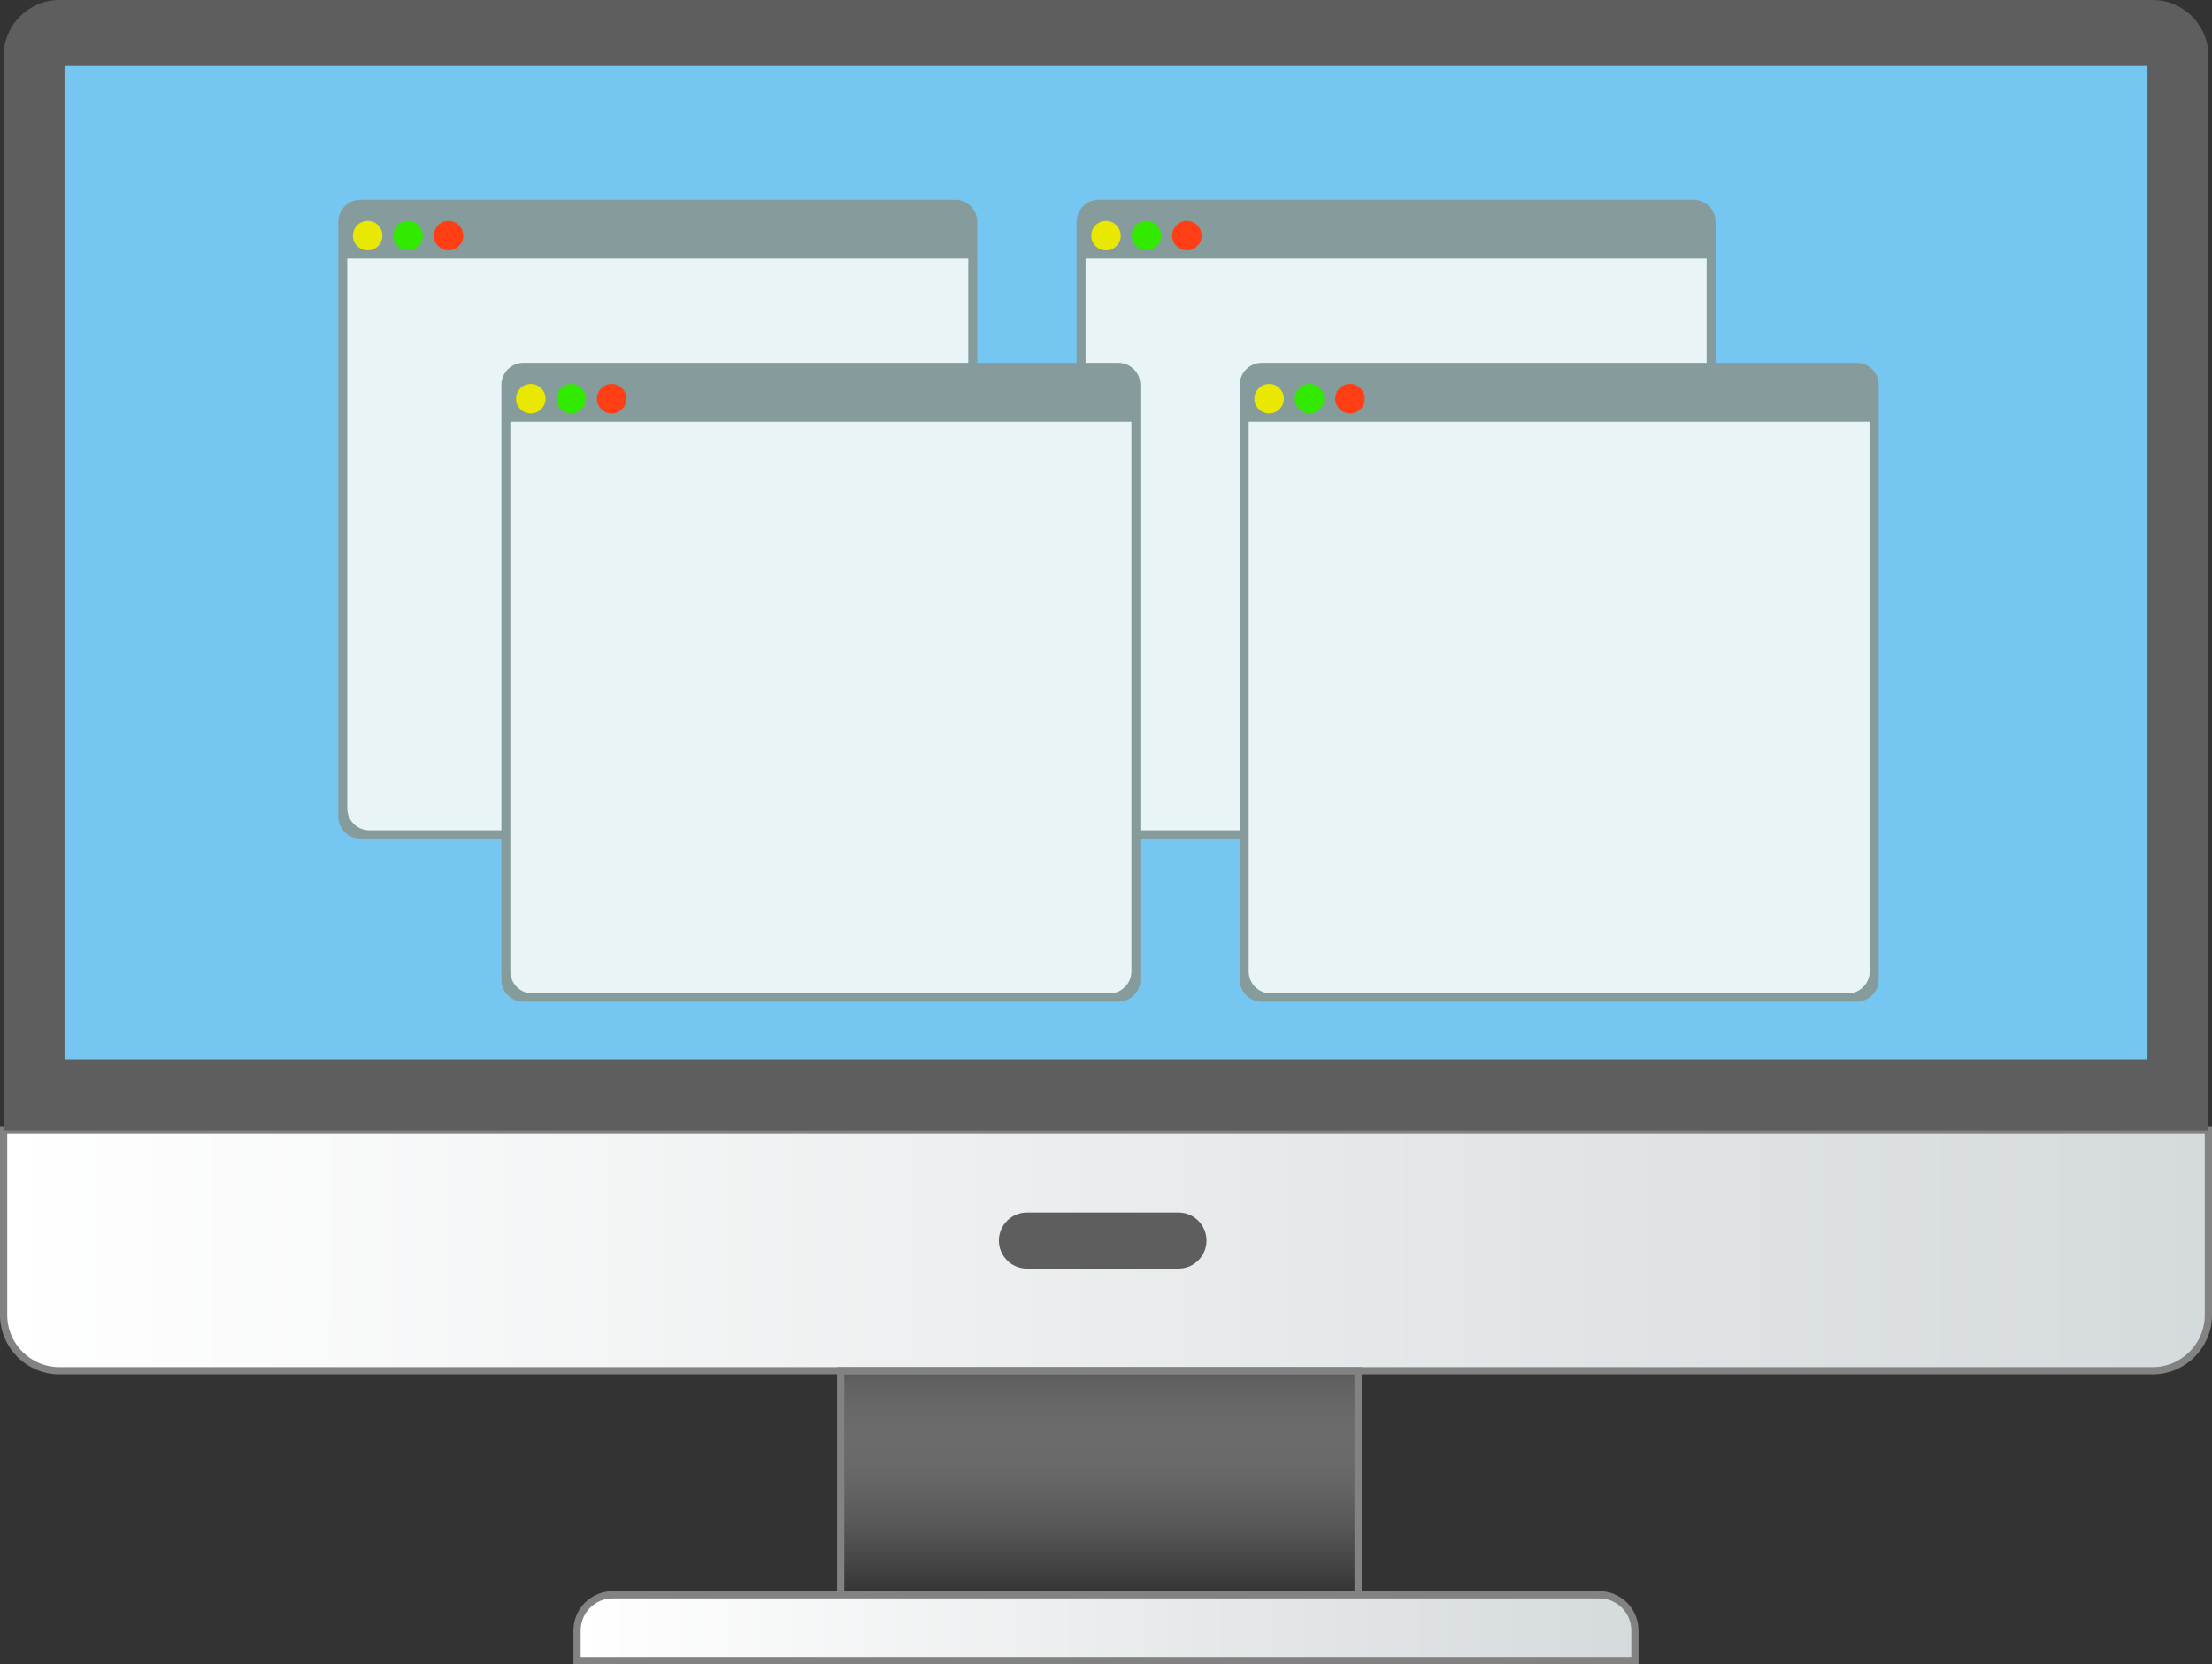 <?xml version="1.0" encoding="utf-8"?>
<!-- Generator: Adobe Illustrator 19.0.0, SVG Export Plug-In . SVG Version: 6.00 Build 0)  -->
<svg version="1.1" id="Capa_1" xmlns="http://www.w3.org/2000/svg" xmlns:xlink="http://www.w3.org/1999/xlink" x="0px" y="0px"
	 viewBox="0 0 257.65 193.891" style="enable-background:new 0 0 257.65 193.891;" xml:space="preserve">
<rect x="0" y="0" width="257.65" height="193.891" fill="#333333" stroke="none"/>
<style type="text/css">
	.st0{fill:#00ACC1;}
	.st1{fill:url(#XMLID_18_);stroke:#828282;stroke-width:0.841;stroke-miterlimit:10;}
	.st2{fill:#5E5E5F;}
	.st3{fill:url(#XMLID_19_);stroke:#828282;stroke-width:0.841;stroke-miterlimit:10;}
	.st4{fill:url(#XMLID_20_);stroke:#828282;stroke-width:0.841;stroke-miterlimit:10;}
	.st5{fill:#75C6F0;}
	.st6{fill-rule:evenodd;clip-rule:evenodd;fill:#869B9B;}
	.st7{fill-rule:evenodd;clip-rule:evenodd;fill:#E8F4F5;}
	.st8{fill-rule:evenodd;clip-rule:evenodd;fill:#E9E800;}
	.st9{fill-rule:evenodd;clip-rule:evenodd;fill:#32E900;}
	.st10{fill-rule:evenodd;clip-rule:evenodd;fill:#FF3E15;}
</style>
<path id="XMLID_311_" class="st0" d="M130.605,65.478"/>
<g id="XMLID_279_">
	<linearGradient id="XMLID_18_" gradientUnits="userSpaceOnUse" x1="0.421" y1="145.679" x2="257.229" y2="145.679">
		<stop  offset="0" style="stop-color:#FFFFFF"/>
		<stop  offset="1" style="stop-color:#D5DADC"/>
	</linearGradient>
	<path id="XMLID_310_" class="st1" d="M0.421,131.668v21.52c0,3.591,2.911,6.502,6.502,6.502h243.805
		c3.591,0,6.502-2.911,6.502-6.502v-21.52H0.421z"/>
	<path id="XMLID_307_" class="st2" d="M250.727,0H6.923C3.332,0,0.421,2.911,0.421,6.502v125.166H257.229V6.502
		C257.229,2.911,254.318,0,250.727,0z M250.136,123.43H7.514V7.684H250.136V123.43z"/>
	<linearGradient id="XMLID_19_" gradientUnits="userSpaceOnUse" x1="128.055" y1="185.793" x2="128.055" y2="159.69">
		<stop  offset="0" style="stop-color:#FFFFFF;stop-opacity:0"/>
		<stop  offset="0.143" style="stop-color:#FAFAFA;stop-opacity:0.09"/>
		<stop  offset="0.32" style="stop-color:#EBEBEB;stop-opacity:0.2"/>
		<stop  offset="0.513" style="stop-color:#D2D2D2;stop-opacity:0.321"/>
		<stop  offset="0.719" style="stop-color:#B0AFAF;stop-opacity:0.45"/>
		<stop  offset="0.932" style="stop-color:#848383;stop-opacity:0.583"/>
		<stop  offset="1" style="stop-color:#757373;stop-opacity:0.626"/>
	</linearGradient>
	<rect id="XMLID_283_" x="97.922" y="159.69" class="st3" width="60.268" height="26.103"/>
	<linearGradient id="XMLID_20_" gradientUnits="userSpaceOnUse" x1="67.212" y1="189.632" x2="190.434" y2="189.632">
		<stop  offset="0" style="stop-color:#FFFFFF"/>
		<stop  offset="1" style="stop-color:#D5DADC"/>
	</linearGradient>
	<path id="XMLID_281_" class="st4" d="M190.434,193.47H67.212v-3.515c0-2.299,1.864-4.163,4.163-4.163h114.897
		c2.299,0,4.163,1.864,4.163,4.163V193.47z"/>
	<path id="XMLID_280_" class="st2" d="M140.533,144.527c0,1.802-1.461,3.263-3.263,3.263h-17.658
		c-1.802,0-3.263-1.461-3.263-3.263l0,0c0-1.802,1.461-3.263,3.263-3.263h17.658
		C139.072,141.264,140.533,142.725,140.533,144.527L140.533,144.527z"/>
</g>
<rect id="XMLID_2_" x="7.514" y="7.684" class="st5" width="242.623" height="115.746"/>
<g id="XMLID_208_">
	<path id="XMLID_213_" class="st6" d="M197.255,97.697h-69.281c-1.421,0-2.573-1.152-2.573-2.573V25.842
		c0-1.421,1.152-2.573,2.573-2.573h69.281c1.421,0,2.573,1.152,2.573,2.573v69.281
		C199.828,96.545,198.676,97.697,197.255,97.697z"/>
	<path id="XMLID_212_" class="st7" d="M196.211,96.735H129.018c-1.421,0-2.573-1.152-2.573-2.573V30.129h72.339v64.033
		C198.784,95.583,197.632,96.735,196.211,96.735z"/>
	<circle id="XMLID_211_" class="st8" cx="128.825" cy="27.451" r="1.717"/>
	<circle id="XMLID_210_" class="st9" cx="133.534" cy="27.451" r="1.717"/>
	<circle id="XMLID_209_" class="st10" cx="138.244" cy="27.451" r="1.717"/>
</g>
<g id="XMLID_59_">
	<path id="XMLID_84_" class="st6" d="M111.255,97.697H41.974c-1.421,0-2.573-1.152-2.573-2.573V25.842
		c0-1.421,1.152-2.573,2.573-2.573h69.281c1.421,0,2.573,1.152,2.573,2.573v69.281
		C113.828,96.545,112.676,97.697,111.255,97.697z"/>
	<path id="XMLID_96_" class="st7" d="M110.211,96.735H43.018c-1.421,0-2.573-1.152-2.573-2.573V30.129h72.339v64.033
		C112.784,95.583,111.632,96.735,110.211,96.735z"/>
	<circle id="XMLID_97_" class="st8" cx="42.825" cy="27.451" r="1.717"/>
	<circle id="XMLID_161_" class="st9" cx="47.534" cy="27.451" r="1.717"/>
	<circle id="XMLID_163_" class="st10" cx="52.243" cy="27.451" r="1.717"/>
</g>
<g id="XMLID_167_">
	<path id="XMLID_179_" class="st6" d="M130.255,116.697H60.974c-1.421,0-2.573-1.152-2.573-2.573V44.842
		c0-1.421,1.152-2.573,2.573-2.573h69.281c1.421,0,2.573,1.152,2.573,2.573v69.281
		C132.828,115.545,131.676,116.697,130.255,116.697z"/>
	<path id="XMLID_177_" class="st7" d="M129.211,115.735H62.018c-1.421,0-2.573-1.152-2.573-2.573V49.129h72.339v64.033
		C131.784,114.583,130.632,115.735,129.211,115.735z"/>
	<circle id="XMLID_176_" class="st8" cx="61.825" cy="46.451" r="1.717"/>
	<circle id="XMLID_173_" class="st9" cx="66.534" cy="46.451" r="1.717"/>
	<circle id="XMLID_171_" class="st10" cx="71.243" cy="46.451" r="1.717"/>
</g>
<g id="XMLID_202_">
	<path id="XMLID_207_" class="st6" d="M216.255,116.697h-69.281c-1.421,0-2.573-1.152-2.573-2.573V44.842
		c0-1.421,1.152-2.573,2.573-2.573h69.281c1.421,0,2.573,1.152,2.573,2.573v69.281
		C218.828,115.545,217.676,116.697,216.255,116.697z"/>
	<path id="XMLID_206_" class="st7" d="M215.211,115.735H148.018c-1.421,0-2.573-1.152-2.573-2.573V49.129h72.339v64.033
		C217.784,114.583,216.632,115.735,215.211,115.735z"/>
	<circle id="XMLID_205_" class="st8" cx="147.825" cy="46.451" r="1.717"/>
	<circle id="XMLID_204_" class="st9" cx="152.534" cy="46.451" r="1.717"/>
	<circle id="XMLID_203_" class="st10" cx="157.244" cy="46.451" r="1.717"/>
</g>
<g id="XMLID_1_">
</g>
<g id="XMLID_3_">
</g>
<g id="XMLID_4_">
</g>
<g id="XMLID_5_">
</g>
<g id="XMLID_6_">
</g>
<g id="XMLID_7_">
</g>
<g id="XMLID_8_">
</g>
<g id="XMLID_9_">
</g>
<g id="XMLID_10_">
</g>
<g id="XMLID_11_">
</g>
<g id="XMLID_12_">
</g>
<g id="XMLID_13_">
</g>
<g id="XMLID_14_">
</g>
<g id="XMLID_15_">
</g>
<g id="XMLID_16_">
</g>
</svg>
